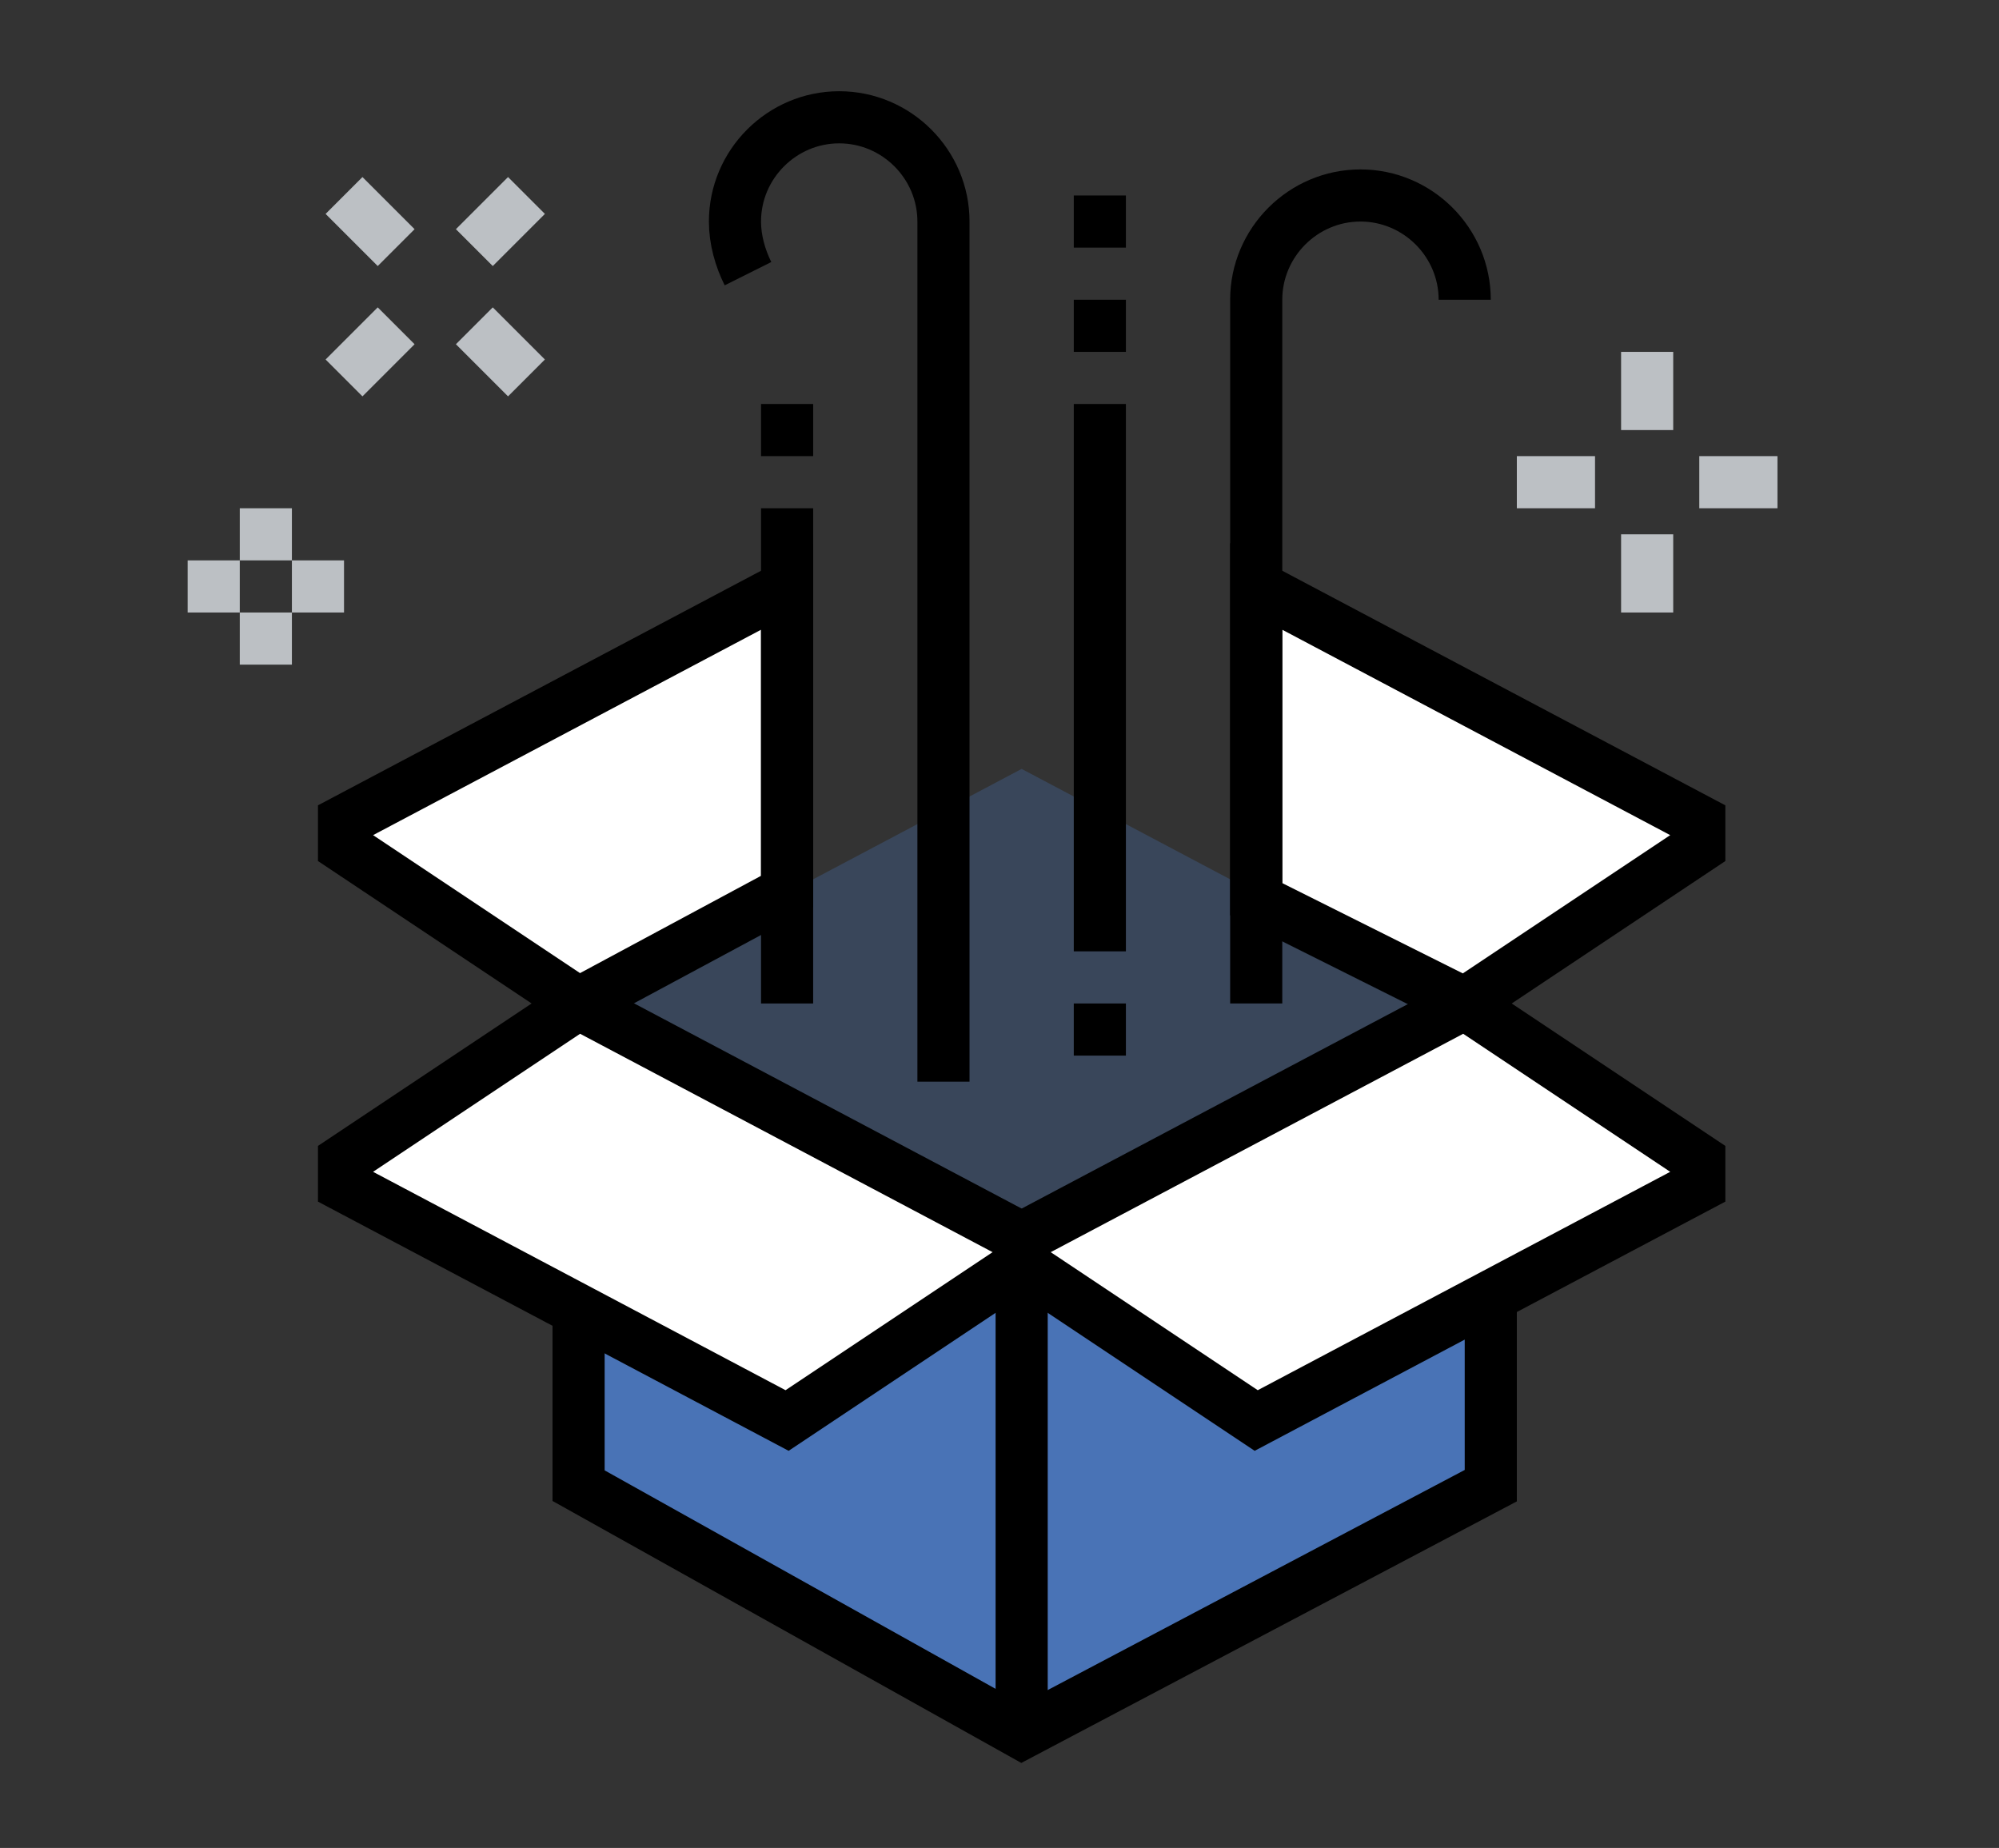 <?xml version="1.0" encoding="utf-8"?>
<!-- Generator: Adobe Illustrator 25.4.1, SVG Export Plug-In . SVG Version: 6.00 Build 0)  -->
<svg version="1.0" id="Layer_1" xmlns="http://www.w3.org/2000/svg" xmlns:xlink="http://www.w3.org/1999/xlink" x="0px" y="0px"
	 viewBox="0 0 76.7 70.9" style="enable-background:new 0 0 76.7 70.9;" xml:space="preserve">
<rect x="0" y="0" width="76.7" height="70.9" fill="#333333" stroke="none"/>
<style type="text/css">
	.st0{opacity:0.3;fill:#4973B6;}
	.st1{fill:#4973B6;}
	.st2{fill:none;stroke:#000000;stroke-width:2;stroke-miterlimit:10;}
	.st3{fill:#FFFFFF;stroke:#000000;stroke-width:2;stroke-miterlimit:10;}
	.st4{fill:none;stroke:#BCC0C4;stroke-width:2;stroke-miterlimit:10;}
</style>
<g>
	<polygon class="st0" points="39.2,47.5 56.2,38.5 39.2,29.5 22.2,38.5 	"/>
	<polygon class="st1" points="22.2,47.5 22.2,57 39.2,66.5 57.2,57 57.2,47.5 	"/>
	<polyline class="st2" points="57.2,47.5 57.2,57 39.2,66.5 22.2,57 22.2,47.5 	"/>
	<polygon class="st3" points="13.2,45.5 30.2,54.5 39.2,48.5 39.2,47.5 22.2,38.5 13.2,44.5 	"/>
	<polygon class="st3" points="65.2,45.5 48.2,54.5 39.2,48.5 39.2,47.5 56.2,38.5 65.2,44.5 	"/>
	<polygon class="st3" points="13.2,31.5 30.2,22.5 30.2,34.2 22.2,38.5 13.2,32.5 	"/>
	<polygon class="st3" points="65.2,31.5 48.2,22.5 48.2,34.5 56.2,38.5 65.2,32.5 	"/>
	<line class="st2" x1="39.2" y1="48.5" x2="39.2" y2="66.5"/>
	<line class="st4" x1="61.2" y1="18.5" x2="58.2" y2="18.5"/>
	<line class="st4" x1="68.2" y1="18.5" x2="65.2" y2="18.5"/>
	<line class="st4" x1="63.2" y1="20.5" x2="63.2" y2="23.5"/>
	<line class="st4" x1="63.2" y1="13.5" x2="63.2" y2="16.5"/>
	<line class="st4" x1="15.2" y1="12.5" x2="13.2" y2="14.5"/>
	<line class="st4" x1="20.2" y1="7.5" x2="18.2" y2="9.5"/>
	<line class="st4" x1="18.2" y1="12.5" x2="20.2" y2="14.5"/>
	<line class="st4" x1="13.2" y1="7.5" x2="15.2" y2="9.5"/>
	<line class="st4" x1="10.2" y1="19.5" x2="10.2" y2="21.5"/>
	<line class="st4" x1="10.2" y1="23.5" x2="10.2" y2="25.5"/>
	<line class="st4" x1="9.2" y1="22.5" x2="7.2" y2="22.5"/>
	<line class="st4" x1="13.2" y1="22.5" x2="11.2" y2="22.5"/>
	<line class="st2" x1="30.2" y1="19.5" x2="30.2" y2="38.5"/>
	<line class="st2" x1="42.2" y1="15.5" x2="42.2" y2="36.5"/>
	<path class="st2" d="M56.2,11.5c0-2.2-1.8-4-4-4c-2.2,0-4,1.8-4,4v27"/>
	<path class="st2" d="M28.7,10.5c-0.3-0.6-0.5-1.3-0.5-2c0-2.2,1.8-4,4-4c2.2,0,4,1.8,4,4v33"/>
	<line class="st2" x1="30.2" y1="15.5" x2="30.2" y2="17.5"/>
	<line class="st2" x1="42.2" y1="13.5" x2="42.2" y2="11.5"/>
	<line class="st2" x1="42.2" y1="9.5" x2="42.2" y2="7.5"/>
	<line class="st2" x1="42.2" y1="38.5" x2="42.2" y2="40.5"/>
</g>
</svg>
